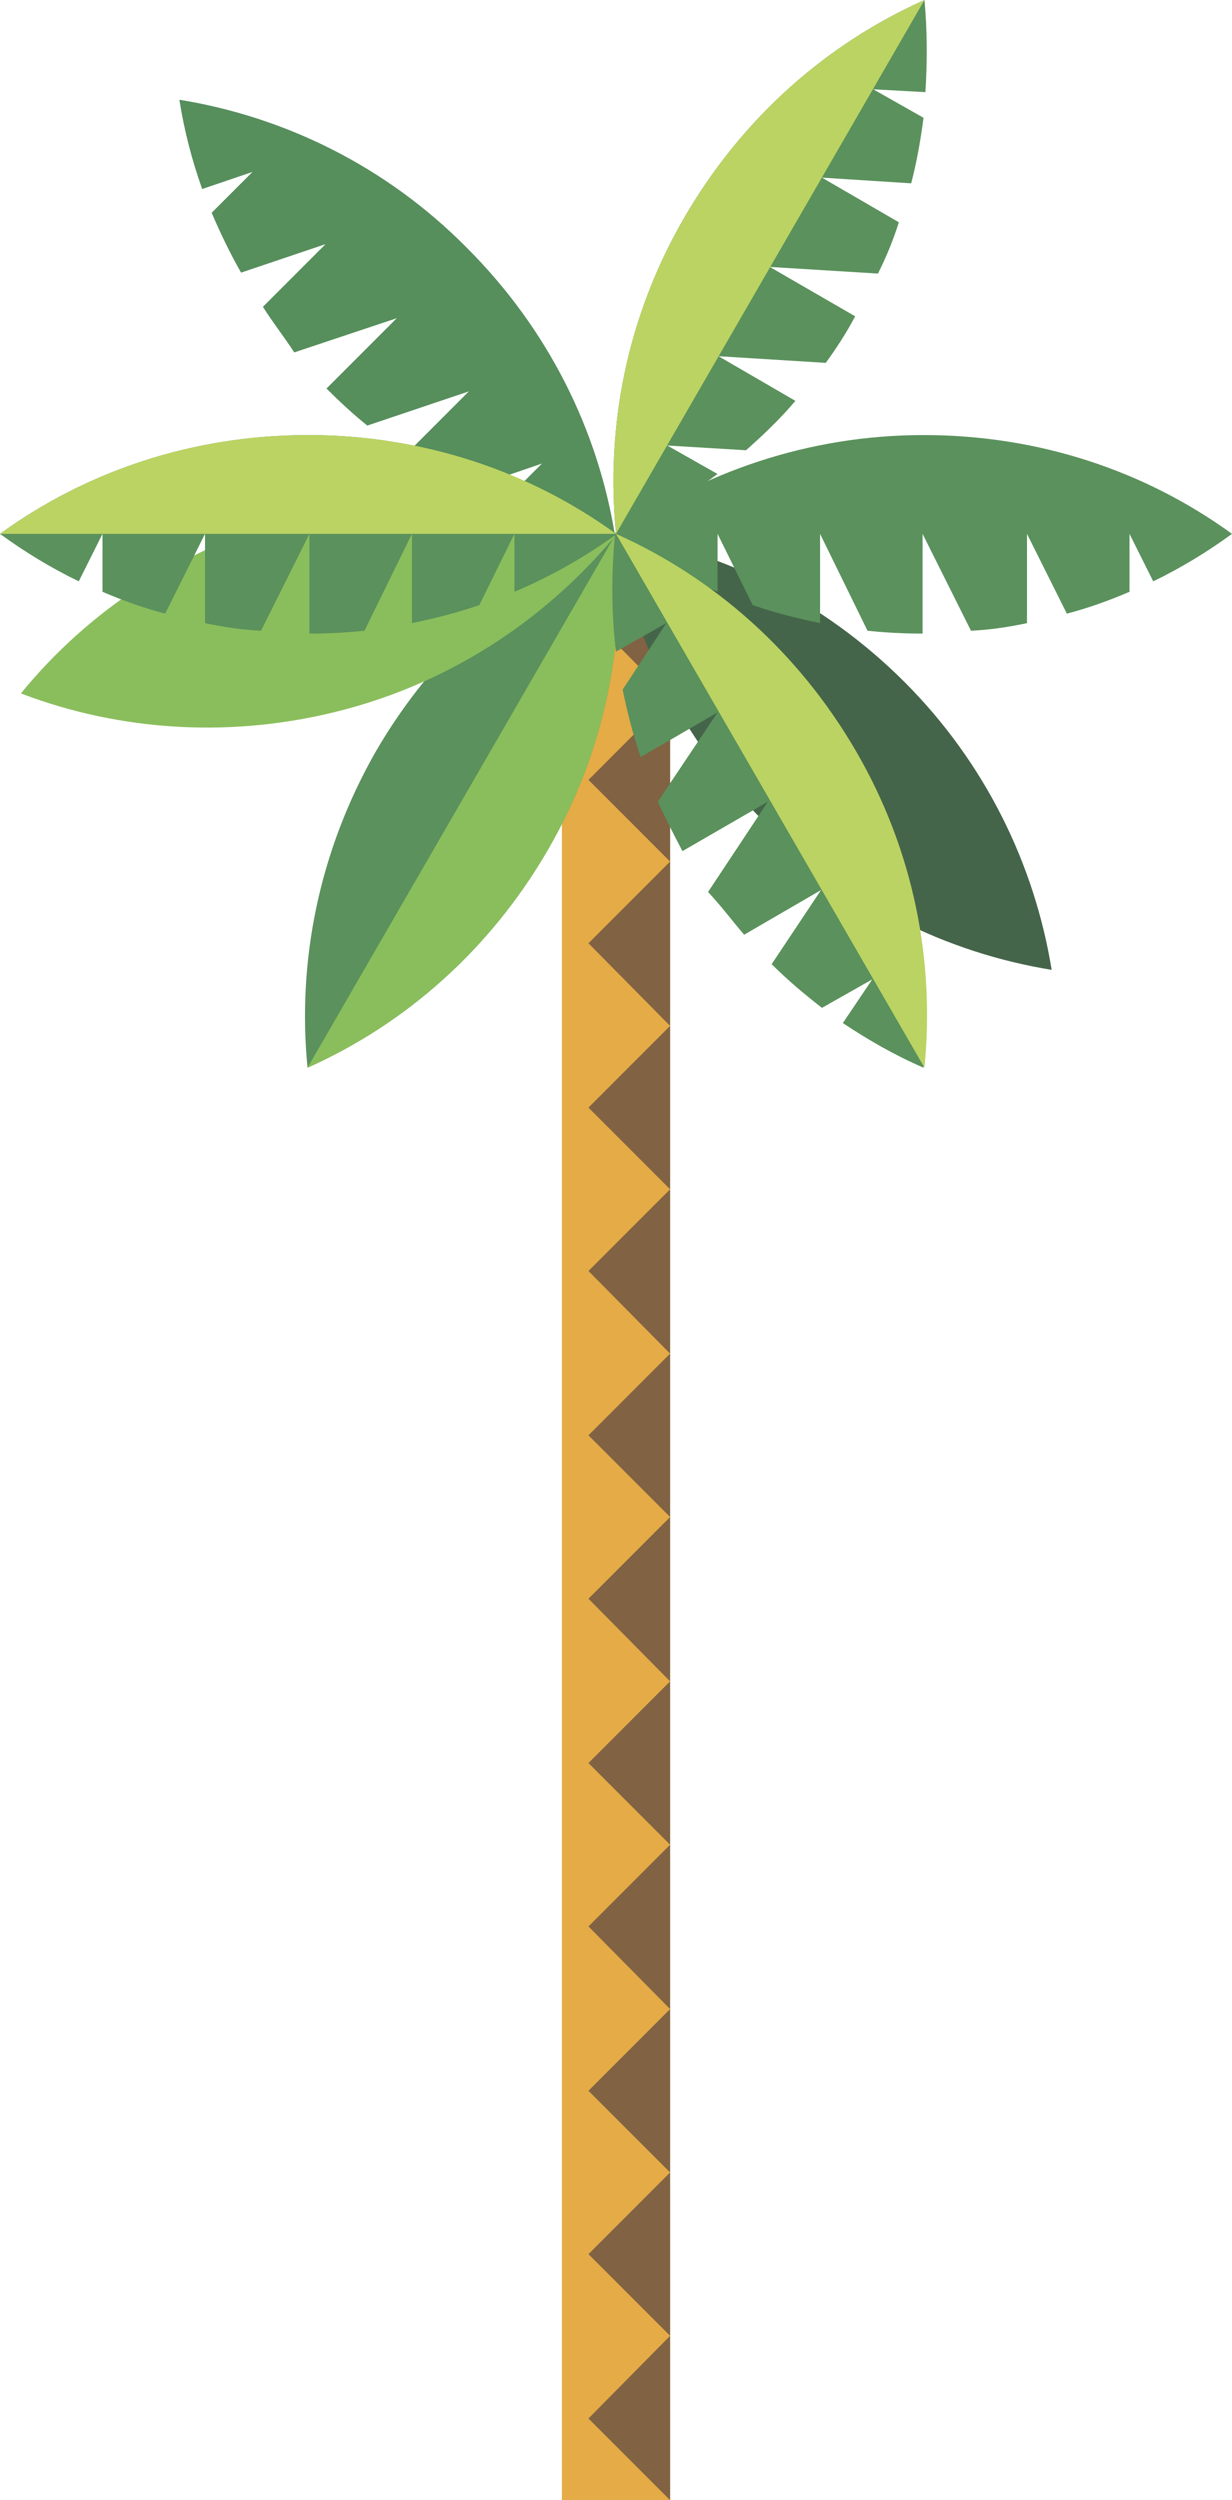 <?xml version="1.0" encoding="utf-8"?>
<!-- Generator: Adobe Illustrator 18.0.0, SVG Export Plug-In . SVG Version: 6.00 Build 0)  -->
<!DOCTYPE svg PUBLIC "-//W3C//DTD SVG 1.1//EN" "http://www.w3.org/Graphics/SVG/1.1/DTD/svg11.dtd">
<svg version="1.1" id="Слой_1" xmlns="http://www.w3.org/2000/svg" xmlns:xlink="http://www.w3.org/1999/xlink" x="0px" y="0px"
	 viewBox="0 0 129.8 263.2" enable-background="new 0 0 129.8 263.2" xml:space="preserve">
<g>
	<rect x="59.2" y="56.2" fill-rule="evenodd" clip-rule="evenodd" fill="#E4AB46" width="11.4" height="207"/>
	<polygon fill-rule="evenodd" clip-rule="evenodd" fill="#816243" points="70.6,56.2 62,64.8 70.6,73.5 62,82.1 70.6,90.7 62,99.3 
		70.6,108 62,116.6 70.6,125.2 62,133.8 70.6,142.5 62,151.1 70.6,159.7 62,168.3 70.6,177 62,185.6 70.6,194.2 62,202.8 
		70.6,211.5 62,220.1 70.6,228.7 62,237.3 70.6,245.9 62,254.6 70.6,263.2 	"/>
	<path fill-rule="evenodd" clip-rule="evenodd" fill="#45654A" d="M95.3,71.8C86.7,63.2,76,58,64.9,56.2c1.8,11.1,7,21.8,15.6,30.3
		c8.6,8.6,19.2,13.8,30.3,15.6C109,91,103.8,80.3,95.3,71.8z"/>
	<path fill-rule="evenodd" clip-rule="evenodd" fill="#5A915C" d="M39.6,79.1c6.1-10.5,15-18.3,25.3-22.9
		c1.1,11.2-1.1,22.8-7.2,33.3c-6.1,10.5-15,18.3-25.3,22.9C31.3,101.2,33.6,89.6,39.6,79.1z"/>
	<path fill-rule="evenodd" clip-rule="evenodd" fill="#8ABE5C" d="M64.9,56.2c1.1,11.2-1.1,22.8-7.2,33.3
		c-6.1,10.5-15,18.3-25.3,22.9L64.9,56.2z"/>
	<path fill-rule="evenodd" clip-rule="evenodd" fill="#8ABE5C" d="M30.9,54.5c11.7-3.1,23.5-2.3,34.1,1.7
		C57.8,64.9,48,71.6,36.3,74.7C24.6,77.8,12.7,77,2.2,73C9.3,64.3,19.2,57.7,30.9,54.5z"/>
	<path fill-rule="evenodd" clip-rule="evenodd" fill="#5A915C" d="M108.2,65.6v-9.4l4.2,8.4c2.3-0.6,4.5-1.4,6.6-2.3v-6.1l2.5,5
		c2.9-1.4,5.7-3.1,8.3-5c-9.1-6.6-20.3-10.4-32.5-10.4c-12.1,0-23.3,3.9-32.5,10.4c3.3,2.4,7,4.5,10.8,6.1v-6.1l3.7,7.5
		c2.3,0.8,4.7,1.4,7.1,1.9v-9.4l5,10.2c1.9,0.2,3.8,0.3,5.8,0.3V56.2l5.1,10.2C104.4,66.3,106.3,66,108.2,65.6z"/>
	<path fill-rule="evenodd" clip-rule="evenodd" fill="#5A915C" d="M21.6,65.6v-9.4l-4.2,8.4c-2.3-0.6-4.5-1.4-6.6-2.3v-6.1l-2.5,5
		c-2.9-1.4-5.7-3.1-8.3-5c9.1-6.6,20.3-10.4,32.5-10.4c12.1,0,23.3,3.9,32.5,10.4c-3.3,2.4-7,4.5-10.8,6.1v-6.1l-3.7,7.5
		c-2.3,0.8-4.7,1.4-7.1,1.9v-9.4l-5,10.2c-1.9,0.2-3.8,0.3-5.8,0.3V56.2l-5.1,10.2C25.4,66.3,23.5,66,21.6,65.6z"/>
	<path fill-rule="evenodd" clip-rule="evenodd" fill="#5A915C" d="M78.4,98.4l8.1-4.7l-5.2,7.8c1.7,1.7,3.5,3.2,5.3,4.6l5.3-3
		l-3.1,4.6c2.7,1.8,5.5,3.4,8.5,4.7c1.1-11.2-1.1-22.8-7.2-33.3c-6.1-10.5-15-18.3-25.3-22.9c-0.4,4.1-0.4,8.3,0.1,12.4l5.3-3
		l-4.6,7c0.5,2.4,1.1,4.8,1.9,7.1l8.1-4.7l-6.3,9.4c0.8,1.7,1.7,3.5,2.6,5.2l9-5.2l-6.3,9.5C76,95.4,77.2,97,78.4,98.4z"/>
	<path fill-rule="evenodd" clip-rule="evenodd" fill="#BBD362" d="M64.9,56.2c10.3,4.6,19.2,12.4,25.3,22.9
		c6.1,10.5,8.3,22.1,7.2,33.3L64.9,56.2z"/>
	<path fill-rule="evenodd" clip-rule="evenodd" fill="#568E5C" d="M27.7,32.3l6.6-6.6l-8.9,3c-1.2-2.1-2.2-4.2-3.1-6.3l4.3-4.3
		l-5.3,1.8c-1.1-3.1-1.9-6.2-2.4-9.4c11.1,1.8,21.8,7,30.3,15.6c8.6,8.6,13.8,19.2,15.6,30.3c-4.1-0.7-8.1-1.8-12-3.3l4.3-4.3
		l-7.9,2.7c-2.2-1.1-4.3-2.3-6.4-3.7l6.6-6.6l-10.7,3.6c-1.5-1.2-2.9-2.5-4.3-3.9l7.4-7.4l-10.8,3.6C29.9,35.4,28.7,33.9,27.7,32.3z
		"/>
	<path fill-rule="evenodd" clip-rule="evenodd" fill="#BBD362" d="M64.9,56.2c-9.1-6.6-20.3-10.4-32.5-10.4
		C20.3,45.8,9.1,49.6,0,56.2L64.9,56.2z"/>
	<path fill-rule="evenodd" clip-rule="evenodd" fill="#5A915C" d="M94.7,23.4l-8.1-4.7l9.4,0.6c0.6-2.3,1-4.6,1.3-6.9l-5.3-3
		l5.5,0.3c0.2-3.2,0.2-6.5-0.1-9.7C87.1,4.6,78.2,12.4,72.1,22.9C66,33.4,63.8,45,64.9,56.2c3.8-1.7,7.3-3.8,10.7-6.3l-5.3-3
		l8.3,0.5c1.8-1.6,3.6-3.3,5.2-5.2l-8.1-4.7L87,38.2c1.1-1.5,2.2-3.2,3.1-4.9l-9-5.2l11.4,0.7C93.4,27,94.1,25.3,94.7,23.4z"/>
	<path fill-rule="evenodd" clip-rule="evenodd" fill="#BBD362" d="M64.9,56.2C63.8,45,66,33.4,72.1,22.9C78.2,12.4,87.1,4.6,97.4,0
		L64.9,56.2z"/>
</g>
</svg>
